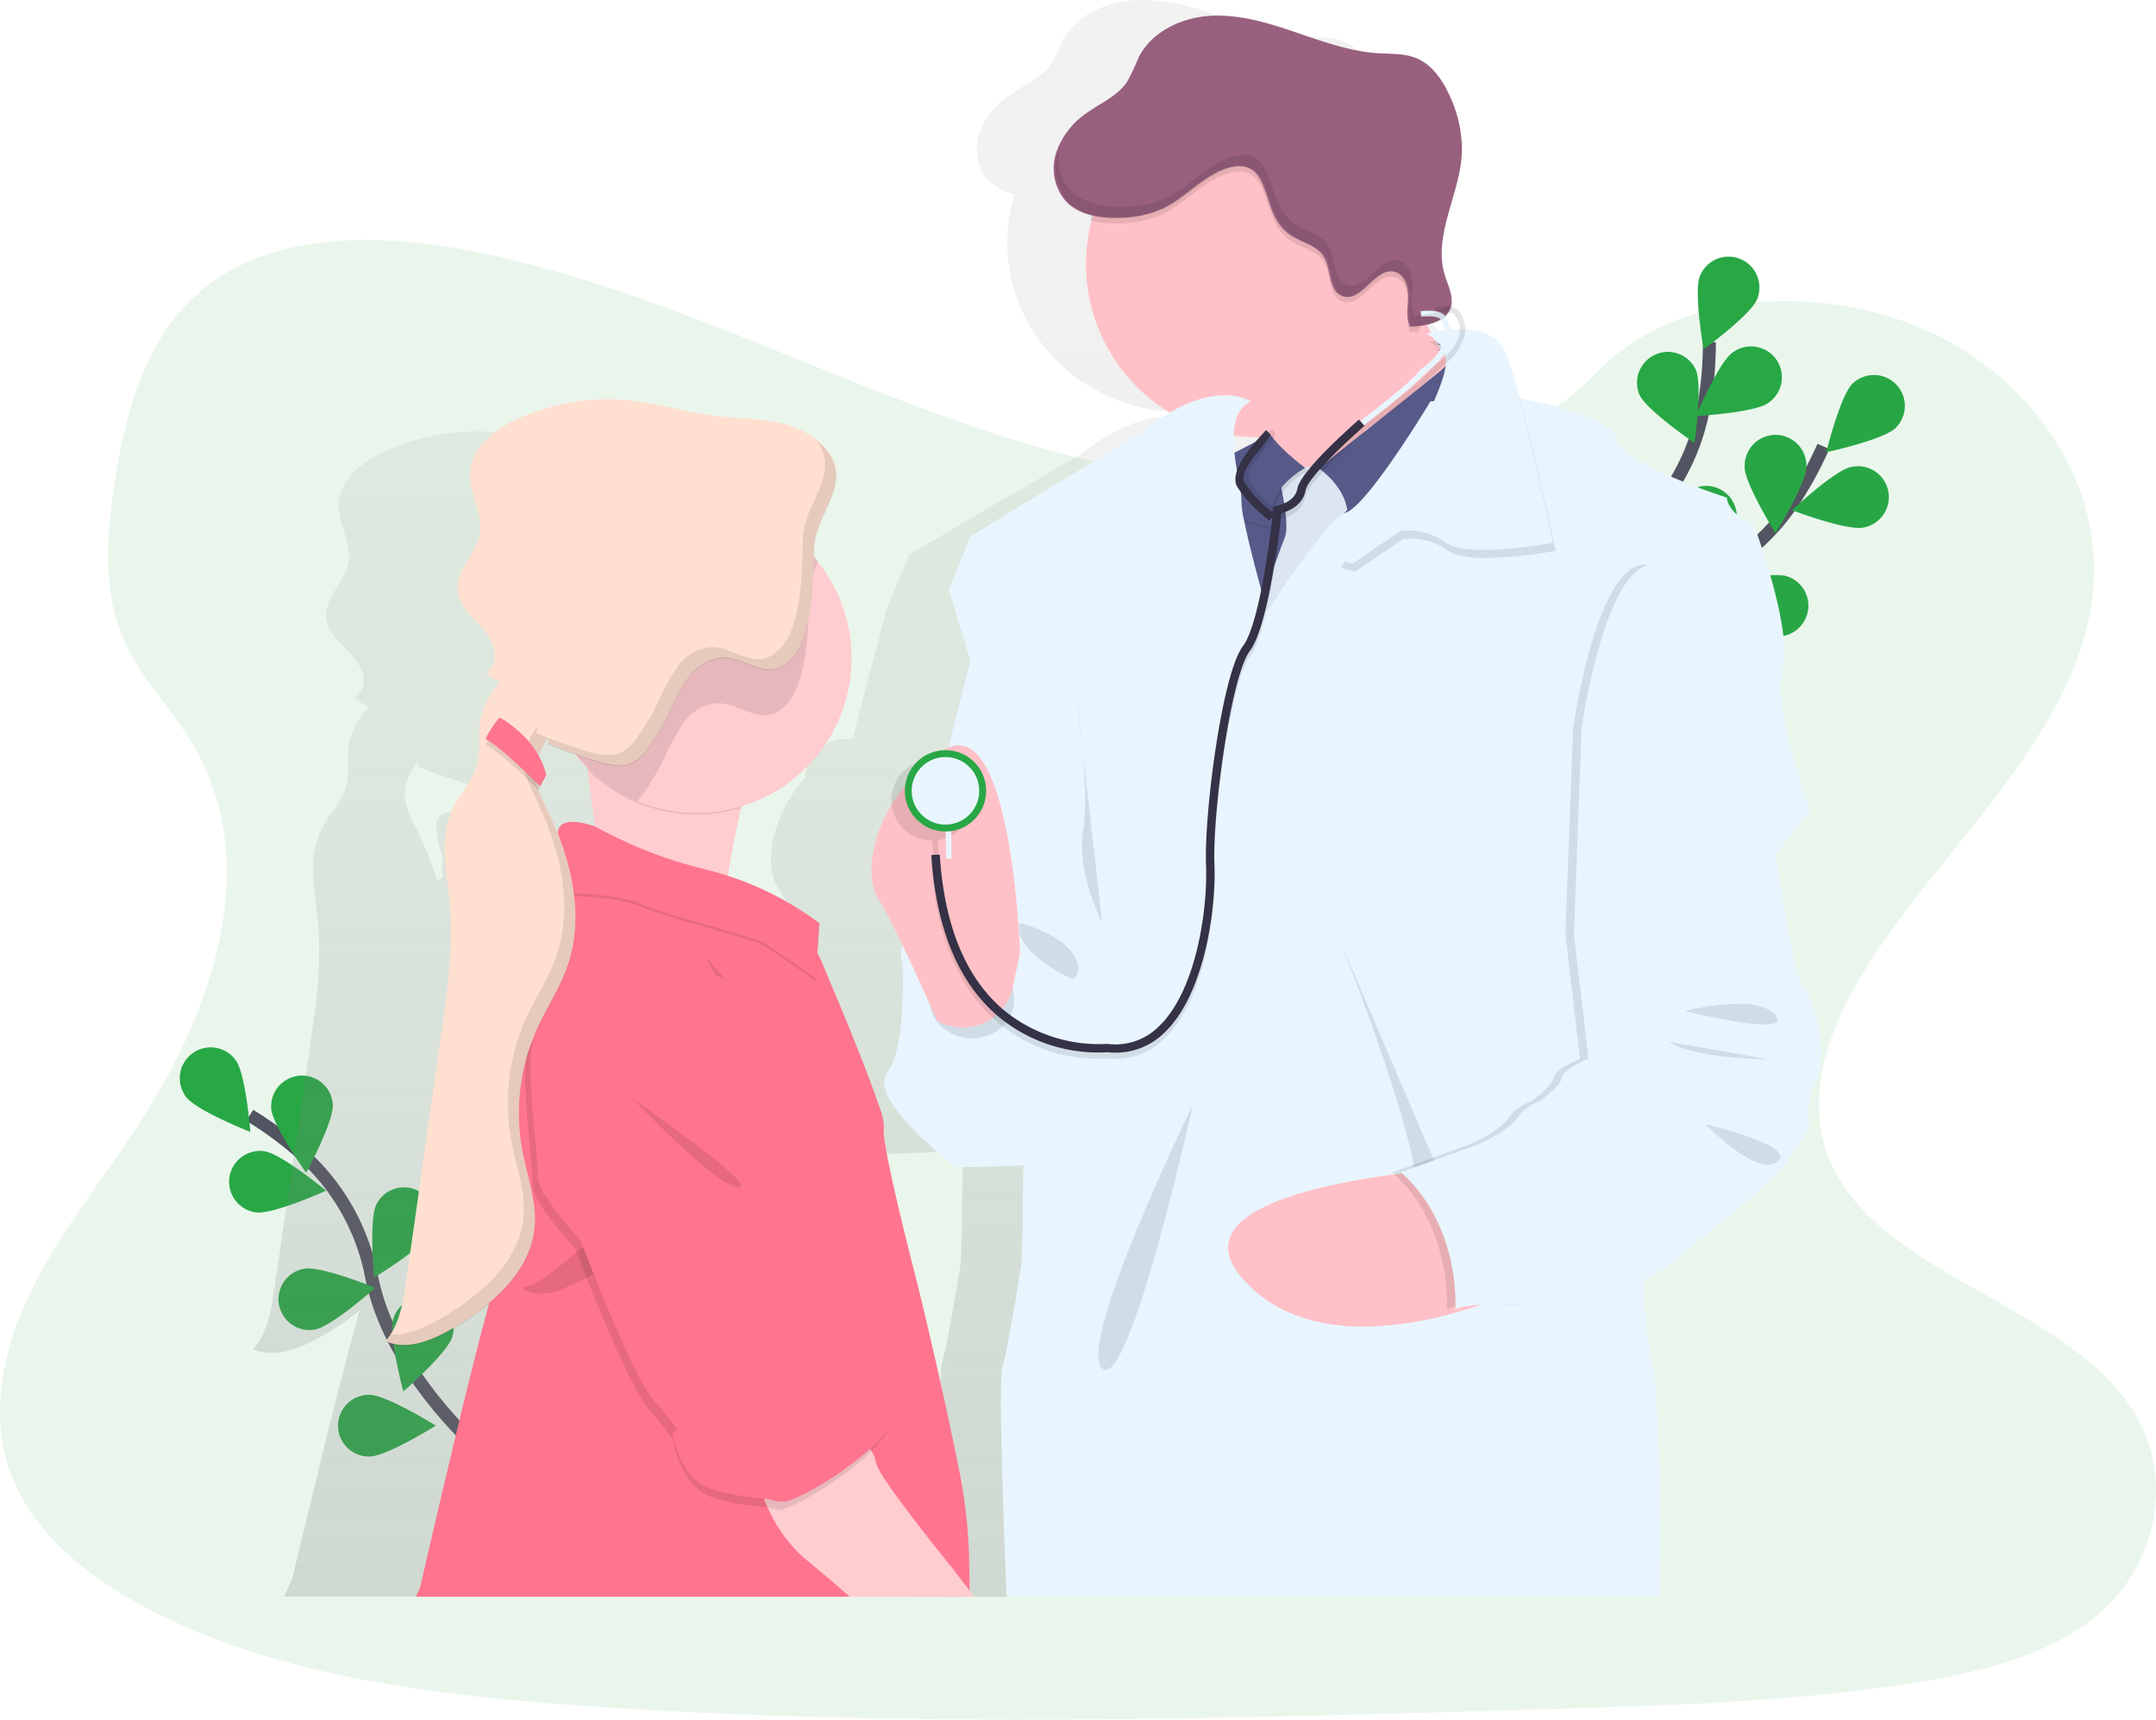 <svg xmlns="http://www.w3.org/2000/svg" xmlns:xlink="http://www.w3.org/1999/xlink" width="332.5" height="265.144" viewBox="0 0 332.5 265.144">
  <defs>
    <linearGradient id="linear-gradient" x1="0.5" y1="1" x2="0.5" gradientUnits="objectBoundingBox">
      <stop offset="0" stop-color="gray" stop-opacity="0.251"/>
      <stop offset="0.54" stop-color="gray" stop-opacity="0.122"/>
      <stop offset="1" stop-color="gray" stop-opacity="0.102"/>
    </linearGradient>
    <linearGradient id="linear-gradient-2" x1="0.5" y1="1" x2="0.5" y2="0" xlink:href="#linear-gradient"/>
  </defs>
  <g id="Group_2825" data-name="Group 2825" transform="translate(-21.5 -164)">
    <g id="Group_2813" data-name="Group 2813" transform="translate(0 31.114)">
      <path id="Path_1690" data-name="Path 1690" d="M250.128,114.449c-21.316-.759-41.634-7.814-61.006-15.531s-38.573-16.269-59.39-20.358c-13.384-2.633-28.691-3-39.473,4.353-10.378,7.077-13.73,19.294-15.533,30.629-1.356,8.53-2.143,17.505,1.564,25.492,2.581,5.542,7.16,10.2,10.329,15.512,11.021,18.475,3.23,41.259-8.716,59.313-5.6,8.473-12.1,16.535-16.424,25.545s-6.325,19.332-2.541,28.52c3.75,9.1,12.683,15.949,22.363,20.76,19.66,9.763,42.825,12.556,65.415,14.157,50,3.505,100.277,1.987,150.413.468,18.555-.565,37.192-1.133,55.444-4.08,10.136-1.635,20.6-4.227,27.962-10.485,9.34-7.946,11.658-21.4,5.4-31.361-10.5-16.708-39.531-20.86-46.872-38.792-4.038-9.87.11-20.866,5.982-30.021,12.591-19.636,33.7-36.865,34.814-59.313.765-15.418-9.383-30.855-25.075-38.152-16.446-7.654-39.253-6.688-51.385,5.963C290.9,110.1,268.946,115.117,250.128,114.449Z" transform="translate(-35.439 93.05)" fill="#28a745" opacity="0.1"/>
    </g>
    <path id="Path_1691" data-name="Path 1691" d="M215.8,667.862s-17.825-13.476-21.192-30.617a33.88,33.88,0,0,0-10.439-18.7,57.044,57.044,0,0,0-8.352-6.222" transform="translate(-115.792 -276.351)" fill="none" stroke="#535461" stroke-miterlimit="10" stroke-width="2"/>
    <path id="Path_1692" data-name="Path 1692" d="M151.186,574.983c1.562,2.113,2.269,11.068,2.269,11.068s-8.352-3.289-9.917-5.4a4.76,4.76,0,1,1,7.648-5.668Z" transform="translate(-93.34 -247.52)" fill="#28a745"/>
    <path id="Path_1693" data-name="Path 1693" d="M195.479,591.379c.162,2.622-4.106,10.523-4.106,10.523s-5.228-7.3-5.393-9.927a4.757,4.757,0,1,1,9.5-.6Z" transform="translate(-122.653 -257.073)" fill="#28a745"/>
    <path id="Path_1694" data-name="Path 1694" d="M241.059,648.615c-1.18,2.346-8.857,7.013-8.857,7.013s-.82-8.945.36-11.291a4.757,4.757,0,1,1,8.5,4.278Z" transform="translate(-153.01 -294.64)" fill="#28a745"/>
    <path id="Path_1695" data-name="Path 1695" d="M264.1,704.93c-.768,2.512-7.545,8.407-7.545,8.407s-2.324-8.676-1.556-11.191a4.758,4.758,0,0,1,9.1,2.784Z" transform="translate(-172.854 -334.79)" fill="#28a745"/>
    <path id="Path_1696" data-name="Path 1696" d="M170.2,632.991c2.593.35,10.789-3.351,10.789-3.351s-6.916-5.73-9.522-6.08a4.758,4.758,0,1,0-1.267,9.431Z" transform="translate(-109.203 -282.052)" fill="#28a745"/>
    <path id="Path_1697" data-name="Path 1697" d="M195.25,696.822c2.593-.444,9.292-6.423,9.292-6.423s-8.316-3.4-10.906-2.952a4.758,4.758,0,1,0,1.62,9.376Z" transform="translate(-125.166 -327.833)" fill="#28a745"/>
    <path id="Path_1698" data-name="Path 1698" d="M232.671,754.805c2.628,0,10.244-4.761,10.244-4.761s-7.619-4.754-10.248-4.754a4.758,4.758,0,1,0,0,9.515Z" transform="translate(-154.207 -366.227)" fill="#28a745"/>
    <path id="Path_1699" data-name="Path 1699" d="M833.49,326.015s10.987-19.461,27.547-25.068a33.877,33.877,0,0,0,17.151-12.831A56.824,56.824,0,0,0,883.241,279" transform="translate(-580.537 -46.173)" fill="none" stroke="#535461" stroke-miterlimit="10" stroke-width="2"/>
    <path id="Path_1700" data-name="Path 1700" d="M996.836,250.957c-1.886,1.828-10.666,3.721-10.666,3.721s2.155-8.718,4.041-10.549a4.757,4.757,0,1,1,6.625,6.829Z" transform="translate(-683.018 -20.958)" fill="#28a745"/>
    <path id="Path_1701" data-name="Path 1701" d="M980.867,296.935c-2.593.512-10.977-2.67-10.977-2.67s6.547-6.158,9.123-6.66a4.758,4.758,0,1,1,1.854,9.331Z" transform="translate(-672.014 -51.6)" fill="#28a745"/>
    <path id="Path_1702" data-name="Path 1702" d="M931.055,350.114c-2.483-.859-8.125-7.846-8.125-7.846s8.75-2,11.239-1.144a4.757,4.757,0,1,1-3.115,8.991Z" transform="translate(-636.985 -88.235)" fill="#28a745"/>
    <path id="Path_1703" data-name="Path 1703" d="M877.321,379.985c-2.593-.428-9.321-6.375-9.321-6.375s8.293-3.455,10.883-3.027a4.762,4.762,0,0,1-1.546,9.4Z" transform="translate(-598.849 -108.562)" fill="#6c63ff"/>
    <path id="Path_1704" data-name="Path 1704" d="M947.3,277.2c0,2.628,4.764,10.254,4.764,10.254s4.761-7.616,4.761-10.241a4.758,4.758,0,1,0-9.512,0Z" transform="translate(-656.744 -41.256)" fill="#28a745"/>
    <path id="Path_1705" data-name="Path 1705" d="M887.527,311.069c.784,2.508,7.6,8.358,7.6,8.358s2.269-8.692,1.478-11.2a4.758,4.758,0,0,0-9.074,2.842Z" transform="translate(-612.052 -63.693)" fill="#6c63ff"/>
    <path id="Path_1706" data-name="Path 1706" d="M834.877,355.311c.35,2.593,6.08,9.518,6.08,9.518s3.7-8.183,3.348-10.786a4.758,4.758,0,1,0-9.428,1.267Z" transform="translate(-575.57 -94.404)" fill="#6c63ff"/>
    <path id="Path_1707" data-name="Path 1707" d="M996.836,250.957c-1.886,1.828-10.666,3.721-10.666,3.721s2.155-8.718,4.041-10.549a4.757,4.757,0,1,1,6.625,6.829Z" transform="translate(-683.018 -20.958)" fill="#28a745" opacity="0.25"/>
    <path id="Path_1708" data-name="Path 1708" d="M980.867,296.935c-2.593.512-10.977-2.67-10.977-2.67s6.547-6.158,9.123-6.66a4.758,4.758,0,1,1,1.854,9.331Z" transform="translate(-672.014 -51.6)" fill="#28a745" opacity="0.25"/>
    <path id="Path_1709" data-name="Path 1709" d="M931.055,350.114c-2.483-.859-8.125-7.846-8.125-7.846s8.75-2,11.239-1.144a4.757,4.757,0,1,1-3.115,8.991Z" transform="translate(-636.985 -88.235)" fill="#28a745" opacity="0.25"/>
    <path id="Path_1710" data-name="Path 1710" d="M877.321,379.985c-2.593-.428-9.321-6.375-9.321-6.375s8.293-3.455,10.883-3.027a4.762,4.762,0,0,1-1.546,9.4Z" transform="translate(-598.849 -108.562)" opacity="0.25"/>
    <path id="Path_1711" data-name="Path 1711" d="M947.3,277.2c0,2.628,4.764,10.254,4.764,10.254s4.761-7.616,4.761-10.241a4.758,4.758,0,1,0-9.512,0Z" transform="translate(-656.744 -41.256)" fill="#28a745" opacity="0.25"/>
    <path id="Path_1712" data-name="Path 1712" d="M887.527,311.069c.784,2.508,7.6,8.358,7.6,8.358s2.269-8.692,1.478-11.2a4.758,4.758,0,0,0-9.074,2.842Z" transform="translate(-612.052 -63.693)" opacity="0.25"/>
    <path id="Path_1713" data-name="Path 1713" d="M834.877,355.311c.35,2.593,6.08,9.518,6.08,9.518s3.7-8.183,3.348-10.786a4.758,4.758,0,1,0-9.428,1.267Z" transform="translate(-575.57 -94.404)" opacity="0.25"/>
    <path id="Path_1714" data-name="Path 1714" d="M835.44,291.226s2.158-22.245,15.012-34.075a33.89,33.89,0,0,0,10.481-18.68,56.8,56.8,0,0,0,.937-10.371" transform="translate(-576.749 -11.341)" fill="none" stroke="#535461" stroke-miterlimit="10" stroke-width="2"/>
    <path id="Path_1715" data-name="Path 1715" d="M922.769,191.315c-.972,2.437-8.245,7.726-8.245,7.726s-1.562-8.844-.58-11.282a4.759,4.759,0,1,1,8.825,3.565Z" transform="translate(-630.287 18.814)" fill="#28a745"/>
    <path id="Path_1716" data-name="Path 1716" d="M924.376,237.453c-2.149,1.51-11.116,2.006-11.116,2.006s3.494-8.277,5.642-9.787a4.758,4.758,0,1,1,5.474,7.778Z" transform="translate(-630.212 -11.305)" fill="#28a745"/>
    <path id="Path_1717" data-name="Path 1717" d="M895.771,306.614c-2.619.22-10.611-3.889-10.611-3.889s7.195-5.38,9.813-5.6a4.758,4.758,0,0,1,.8,9.483Z" transform="translate(-610.773 -58.196)" fill="#28a745"/>
    <path id="Path_1718" data-name="Path 1718" d="M860.213,355.4c-2.544.648-11.113-2.032-11.113-2.032s6.18-6.517,8.724-7.179a4.758,4.758,0,0,1,2.389,9.211Z" transform="translate(-585.711 -91.751)" fill="#6c63ff"/>
    <path id="Path_1719" data-name="Path 1719" d="M883.332,238.077c1.063,2.4,8.5,7.454,8.5,7.454s1.264-8.893.2-11.294a4.758,4.758,0,0,0-8.7,3.85Z" transform="translate(-609.003 -13.238)" fill="#28a745"/>
    <path id="Path_1720" data-name="Path 1720" d="M841.983,292.531c1.734,1.974,10.335,4.56,10.335,4.56s-1.452-8.864-3.186-10.837a4.757,4.757,0,1,0-7.15,6.278Z" transform="translate(-579.81 -49.669)" fill="#6c63ff"/>
    <path id="Path_1721" data-name="Path 1721" d="M812.274,355.055c1.374,2.236,9.415,6.239,9.415,6.239s.068-8.98-1.3-11.22a4.758,4.758,0,0,0-8.1,4.981Z" transform="translate(-559.51 -93.095)" fill="#6c63ff"/>
    <path id="Path_1722" data-name="Path 1722" d="M784.44,141.647c.538-1.974,1.186-3.957,1.64-5.957C785.535,137.69,784.884,139.68,784.44,141.647Z" transform="translate(-540.288 53.27)" fill="url(#linear-gradient)"/>
    <path id="Path_1723" data-name="Path 1723" d="M420.619,107.134c-.045-.075-.078-.151-.113-.22h0c0-.031-.032-.057-.045-.088a2.065,2.065,0,0,1-.217.085c-.143.053-.288.1-.437.145s-.211.063-.324.088a1.934,1.934,0,0,1-.288.072l.026.057c.12-.025.237-.047.356-.079l.032.39c.136,0,.263-.019.386-.019a1.645,1.645,0,0,1,.175,0h.648C420.748,107.423,420.677,107.275,420.619,107.134Zm65.79,101.642c-1.523-1.991-4.563-23.362-4.563-23.362s-5.979-15.2-4.349-21.261-4.453-21.582-4.453-21.582-4.019-1.7-4.236-4.212c0,0-16.409-5.033-17.177-8.808-.622-3.1-10.8-5.316-14.454-6.017-1.115-4.366-2.236-8.44-3.063-10.663-.224-.692-.434-1.29-.629-1.761-1.4-3.46-5.714-3.775-8.844-3.5a4.612,4.612,0,0,0-.742-1.645.9.9,0,0,0-.295-.437,1.728,1.728,0,0,0-.214-.151,1,1,0,0,0-.22-.271,1.558,1.558,0,0,0-.292-.2,1.976,1.976,0,0,0-.233-.1,3.189,3.189,0,0,0-.58-.154,4.914,4.914,0,0,0-.7-.088,4.257,4.257,0,0,0,1.494-1.06,3,3,0,0,0,.613-1.095,3.132,3.132,0,0,0,.136-1.032,2.665,2.665,0,0,1-.292.406c.136-1.393-.622-2.809-1.057-4.2a12.063,12.063,0,0,1-.285-5.552h0c.434-2.787,1.51-5.605,2.239-8.443a.2.2,0,0,0,0-.047,21.327,21.327,0,0,0,.707-4.306,18.533,18.533,0,0,0-1.893-8.537c-1.105-2.369-2.735-4.7-5.231-5.662-1.854-.727-3.931-.61-5.928-.73-4.479-.271-8.75-1.8-13.009-3.19s-8.64-2.655-13.122-2.413-9.094,2.34-11.139,6.19a38.28,38.28,0,0,1-1.8,3.668c-1.452,2.13-4.051,3.2-6.219,4.665a12,12,0,0,0-4.861,6.043,7.834,7.834,0,0,0-.175,4.136h0a7.244,7.244,0,0,0,.272.912,6.435,6.435,0,0,0,1.41,2.237,6.852,6.852,0,0,0,1.6,1.2h0a9.594,9.594,0,0,0,2.366.893c-.029.094-.058.2-.091.293-.052.16-.1.315-.146.488-.107.387-.207.78-.292,1.176a.358.358,0,0,0,0,.085,24.964,24.964,0,0,0-.6,5.445,24.41,24.41,0,0,0,.136,2.592h0c1.3,12.765,12.153,22.834,25.567,23.488.46.022.924.035,1.394.035h.648c.211.271.418.547.616.818s.379.547.551.818l-.47-.472h0l-.47-.418a3.744,3.744,0,0,1-.425.475,8.07,8.07,0,0,0-.937-.258h0a12.359,12.359,0,0,0-6.09.393,26.866,26.866,0,0,0-9.055,5.017L360.26,138.693l-9.347,5.517-3.367,7.99s-2.531,9.493-5.347,20.371c-.11.031-.217.063-.324.1a6.339,6.339,0,0,0-7.013,5.848c-5.6,6.606-5.918,13.211-4.6,16.244h0a4.288,4.288,0,0,0,.447.808,75.6,75.6,0,0,1,4.106,7.641c-.042.274-.068.5-.081.676a1.626,1.626,0,0,0,0,.17s.972,14.253-2.269,18.339c-.71.89-.6,2.06,0,3.356h0c2.171,4.662,10.756,10.887,10.756,10.887s10.3-.053,16.033-.661c-.016.56-.029,1.117-.042,1.661-.13,5.5-.13,10.107-.13,10.107l-.214,5.766s-1.945,12.151-2.917,15.5c-.613,2.1.094,21.557.71,35.859H458.106c1.193-8.462-.489-34.17-.489-34.17a65.685,65.685,0,0,1-1.656-12.441.046.046,0,0,1,0-.041c0-.506,0-1,.019-1.485l.736-.025,1.322-.044h.12s.032-.12.107-.315h0a5.944,5.944,0,0,1,.71-1.375,3.526,3.526,0,0,1,2.771-1.655,7.611,7.611,0,0,0,3.147-1.453.059.059,0,0,0,.026,0c3.445-2.262,8-6.436,9.1-7.122,1.52-.944,8.8-7.235,8.8-7.235s1.086-1.334,2.243-2.941l.042-.057c1.439-2.013,2.969-4.419,2.593-5.178-.648-1.359.434-4.608.434-4.608C491.513,218.726,487.932,210.767,486.408,208.776ZM423.74,112.025a1.227,1.227,0,0,1,.058.289c-.081-.1-.162-.214-.243-.315l-.078-.1-.055-.076.123-.164v.022h0a1.083,1.083,0,0,1,.194.343Zm-1.089-2.787c-.353.069-.632.132-.813.179-.23-.4-.451-.793-.648-1.2A9.4,9.4,0,0,1,422.651,109.238Zm-.609.5a.065.065,0,0,1,0-.019l.026.019h0c.133.085.262.167.382.252h0c.107.075.2.148.3.223a3,3,0,0,1-.207.315c-.113-.173-.22-.34-.324-.513A1.128,1.128,0,0,1,422.041,109.735Zm-1.945-3.882a9.879,9.879,0,0,1,1.883,0h0a1.468,1.468,0,0,1,.243.028h0a2.759,2.759,0,0,1,.515.129,3.591,3.591,0,0,1,.684,1.765l-.175.025-.172.031c-.324.053-.648.107-.9.157l-.324.066c-.431.091-.681.16-.69.164-.042-.085-.084-.164-.13-.245-.071-.135-.146-.274-.211-.409s-.149-.289-.217-.431c-.045-.075-.078-.151-.113-.22h0c0-.031-.032-.057-.045-.088a.743.743,0,0,1-.049-.1c-.2-.39-.379-.78-.554-1.164-.019-.038-.036-.079-.052-.116l.246-.016v.082ZM342.773,300.985a75.8,75.8,0,0,0-1.348-14.507c-.415-2.023-.843-4.045-1.277-6.033-.11-.5-.217-.988-.324-1.478l-1,.129h-.091c-2.722-12.46-5.568-23.438-5.568-23.438s-5.652-20.946-5-22.617a3.936,3.936,0,0,0-.262-1.661c-1.368-4.762-7.078-17.886-9.074-22.371h0a.173.173,0,0,0-.023-.057h0c-.324-.752-.557-1.258-.629-1.406l.47-6.694.026-.4.062-.856-.026-.022.026-.4a47.713,47.713,0,0,0-13.288-6.76c-.324-.113-.668-.223-1.008-.33.418-2.708.972-5.766,1.695-8.745.068-.3.143-.588.22-.881h0c.068-.293.146-.576.224-.862.123-.466.256-.925.392-1.378.45-.138.894-.293,1.332-.456l.168-.063a23.075,23.075,0,0,0,14.584-27.052h0a22.8,22.8,0,0,0-4.174-8.54h0c-.149-.2-.308-.39-.467-.582s-.35-.406-.528-.6c.937-2.067,2.042-4.033,2.132-6.043a6,6,0,0,0,0-.764h0v-.031a6.391,6.391,0,0,0-2.084-3.976,14.113,14.113,0,0,0-7.717-3.529c-2.855-.491-5.766-.5-8.637-.834-4.761-.554-9.4-1.979-14.159-2.416a34.546,34.546,0,0,0-17.122,2.831c-3.542,1.573-7.13,4.322-7.344,8.094-.175,3.117,2.061,6.106,1.5,9.185-.561,3.026-3.737,5.407-3.458,8.468a6,6,0,0,0,1.53,3.218h0c.272.315.561.629.859.944a13.677,13.677,0,0,1,3.069,3.819c.026.063.052.126.075.189a3.482,3.482,0,0,1-1.053,4.187.047.047,0,0,1,.016.022h0c.019.025.039.044.055.069a.021.021,0,0,0,0-.016,3.562,3.562,0,0,0,1.851,1.12l.275.082c-.224.236-.434.481-.648.739l-.139.179a13.055,13.055,0,0,0-.972,1.463c-.165.283-.324.566-.457.849a10.457,10.457,0,0,0-.956,2.727c-.347,2.082.143,4.253-.382,6.291-.648,2.516-2.7,4.448-3.857,6.785-2.191,4.4-.95,9.572-.509,14.435.6,6.606-.373,13.24-1.342,19.8q-.771,5.234-1.543,10.478l-3.889,26.322c-.473,3.215-1.034,6.606-3.241,9.088h.023a.028.028,0,0,1-.023.025,6.938,6.938,0,0,0,2.087.522h0c2.881.28,5.934-1.073,8.527-2.551a40.328,40.328,0,0,0,5.811-3.96q-.4,1.416-.856,3.08a.169.169,0,0,1,0,.031h0c-3.659,13.526-9.544,38.322-9.544,38.322s-.535,1.079-1.228,2.686h91.393c-1.069-1.258-2.064-2.463-2.842-3.435ZM275.1,175.918c.023-.038.039-.072.062-.107v.683h0a2.264,2.264,0,0,1-.052.387v.028l.324.116.376.151h0q3.332,1.277,6.748,2.312c.233.072.47.142.706.208l.049.39c.058.4.113.805.165,1.211v.031c.146,1.123.288,2.243.415,3.337,0,0-5.95-2.2-5.876,1.142a1.583,1.583,0,0,0,0,.179,1.447,1.447,0,0,0,0,.239,16.256,16.256,0,0,0,1.063,4.942.222.222,0,0,1-.052.088,1.675,1.675,0,0,0-.143.972,9.283,9.283,0,0,0,.136,1.68c-.175.1-.347.208-.519.315h0c-.13.079-.253.167-.379.255a45.891,45.891,0,0,0-3.108-7.776c-.891-1.78-1.893-3.636-1.883-5.59a3.065,3.065,0,0,1,.016-.384,6.433,6.433,0,0,1,.331-1.664c.075-.2.156-.406.246-.6a14.655,14.655,0,0,1,.71-1.378h0c.169-.3.347-.588.519-.884.055-.088.107-.179.159-.267Zm145.516-68.784c-.045-.075-.078-.151-.113-.22h0c0-.031-.032-.057-.045-.088a2.065,2.065,0,0,1-.217.085c-.143.053-.288.1-.437.145s-.211.063-.324.088l-.288.072.026.057c.12-.025.237-.047.356-.079l.032.39c.136,0,.263-.019.386-.019h.823C420.748,107.423,420.677,107.275,420.619,107.134Z" transform="translate(-189.211 105.325)" fill="url(#linear-gradient-2)"/>
    <path id="Path_1724" data-name="Path 1724" d="M528.01,356.014l-1.945.859s-12.675,49.242-12.675,53.222,26.877,26.125,26.877,26.125l4.194-28.306S538.439,343,528.01,356.014Z" transform="translate(-352.948 -98.647)" fill="#e8f5ff"/>
    <path id="Path_1725" data-name="Path 1725" d="M694.639,230.86,683.409,225a22.5,22.5,0,0,0-3.293-7.5,16.715,16.715,0,0,0-6.55-5.918c-6.88-3.085,29.1-19.28,29.1-19.28a58.578,58.578,0,0,0,2,5.736c1.854,4.576,4.929,10.494,8.893,12.179C720.3,213.084,694.639,230.86,694.639,230.86Z" transform="translate(-464.187 13.504)" fill="#ffc1c7"/>
    <path id="Path_1726" data-name="Path 1726" d="M704.669,198.036A26.828,26.828,0,0,1,680.116,217.5a16.715,16.715,0,0,0-6.55-5.918c-6.88-3.085,29.1-19.28,29.1-19.28a58.528,58.528,0,0,0,2,5.736Z" transform="translate(-463.793 13.592)" opacity="0.1"/>
    <path id="Path_1727" data-name="Path 1727" d="M662.644,128.865a26.685,26.685,0,1,1-7.817-18.991,26.813,26.813,0,0,1,7.817,18.991Z" transform="translate(-420.291 76.001)" fill="#ffc1c7"/>
    <path id="Path_1728" data-name="Path 1728" d="M645.167,231.834l-7.311,17.06-6.449,11.324H610.762l-6.022-15.482,2.44-16.055h15.767l10.18-.574,3.439-1.147,2.217,1.257Z" transform="translate(-399.517 8.101)" fill="#575a89"/>
    <path id="Path_1729" data-name="Path 1729" d="M741.745,230.465s4.56.972.476,4.32-18.172,13.994-18.172,13.994,4.949,4.408,3.925,9.57l16.4-9.139,2.917-14.623S747.614,230.192,741.745,230.465Z" transform="translate(-499.171 -12.621)" opacity="0.1"/>
    <path id="Path_1730" data-name="Path 1730" d="M705.449,287l-10.429,1.721s2.152,7.956,1.076,10.215a1.512,1.512,0,0,0-.081.217l-4.255,11.5,3.189,9.032,11.038-15.054-3.763-5.7s3.977-5.27,6.342-7.1S705.449,287,705.449,287Z" transform="translate(-476.512 -51.501)" opacity="0.1"/>
    <path id="Path_1731" data-name="Path 1731" d="M705.449,285.63l-10.429,1.718s2.152,7.956,1.076,10.215a1.513,1.513,0,0,0-.081.217l-4.255,11.5,3.189,9.032,11.038-15.064-3.763-5.7s3.977-5.27,6.342-7.1S705.449,285.63,705.449,285.63Z" transform="translate(-476.512 -50.56)" fill="#dce6f2"/>
    <path id="Path_1732" data-name="Path 1732" d="M742.183,227.815s4.56.972.473,4.32-18.606,14.853-18.606,14.853,5.377,3.549,4.356,8.708l16.4-9.136,2.917-14.623S748.042,227.542,742.183,227.815Z" transform="translate(-499.188 -10.802)" fill="#575a89"/>
    <path id="Path_1733" data-name="Path 1733" d="M672.713,273.18s.995,1.86,5.386,5.215c0,0-7.311,3.889-4.515,9.356L662.4,284.834l-1.721-5.377Z" transform="translate(-454.918 -41.831)" opacity="0.1"/>
    <path id="Path_1734" data-name="Path 1734" d="M671.39,271.86s.995,1.86,5.386,5.215c0,0-7.311,3.87-4.515,9.353l-11.181-2.917-1.721-5.373Z" transform="translate(-454.002 -40.925)" fill="#575a89"/>
    <path id="Path_1735" data-name="Path 1735" d="M702.107,293.117l-7.311,17.06L688.359,321.5H667.7l-6.022-15.482,2.437-16.055H668.5c-.071,3.746,1.3,8.148,1.209,9.784-.149,2.69,4.012,17.2,4.012,17.2s8.708-14.085,12.147-15.339c2.162-.788,6.741-7.341,9.849-12.111Z" transform="translate(-456.457 -53.21)" opacity="0.1"/>
    <path id="Path_1736" data-name="Path 1736" d="M657.16,369.536l-.742.933s5.377,26.987,3.889,33.115a17.4,17.4,0,0,0-.431,3.364V407c-.263,6.235,1.62,14.328,1.62,14.328s1.5,23.853.648,33.663H561.476c-.59-14.506-1.225-33.3-.648-35.384.972-3.439,2.917-15.913,2.917-15.913l.214-5.911s0-5.714.175-12.079c.075-2.862.185-5.866.344-8.53a45.041,45.041,0,0,1,.882-7.561,16.671,16.671,0,0,0,.415-3.2,1.658,1.658,0,0,1,.019-.308c0-.324.032-.674.045-1.034v-.324c.062-2.087.039-4.563-.029-7.13v-.425c-.055-1.925-.136-3.889-.227-5.756-.282-5.834-.648-10.766-.648-10.766L552.57,299.7,555.9,291.5l9.246-5.665,17.1-10.322c8.339-6.854,13.829-6.031,15.922-5.279a5.553,5.553,0,0,1,.6.243c.065.032.117.058.165.087a1.381,1.381,0,0,1,.191.11h0a3.948,3.948,0,0,0-1.452,1.2,5.29,5.29,0,0,0-.9,1.945,9.054,9.054,0,0,0-.23,1.326c-.042.47-.058.956-.058,1.445a25.076,25.076,0,0,0,.275,3.205v.071c.107.758.24,1.5.37,2.2a.145.145,0,0,0,0,.036c.149.813.3,1.565.4,2.214.019.117.036.224.052.324a7.408,7.408,0,0,1,.1,1.3,15.752,15.752,0,0,0,.421,3.111c.084.428.181.885.288,1.361.146.648.3,1.355.476,2.074.094.4.194.8.3,1.209.039.162.081.324.12.489l.065.256c.69,2.745,1.439,5.477,1.9,7.13.272.972.444,1.572.444,1.572a121,121,0,0,1,8.776-12.383c.058-.065.11-.126.165-.185.386-.444.765-.849,1.128-1.206a6.662,6.662,0,0,1,2.081-1.562,2.263,2.263,0,0,0,.353-.165c1.595-.9,4.168-4.187,6.576-7.626.237-.324.467-.677.7-1.011.535-.771,1.053-1.546,1.543-2.288.376-.567.736-1.118,1.076-1.643,1.62-2.521,2.761-4.4,2.761-4.4l2.249-.1.392-.019h.263l10.212-.473s.441.075,1.167.22a.208.208,0,0,1,.12.026c3.623.719,13.69,3,14.305,6.158.752,3.87,16.989,9.032,16.989,9.032.214,2.593,4.19,4.3,4.19,4.3s6.022,15.913,4.411,22.148c-1.591,6.158,4.142,21.39,4.294,21.818h0l-1.1,1.387Z" transform="translate(-384.736 -44.796)" fill="#e8f5ff"/>
    <path id="Path_1737" data-name="Path 1737" d="M750.177,225.572s9.94-2.82,12.2,2.985,7.311,29.246,7.311,29.246-13.119,2.473-16.558,0a9.907,9.907,0,0,0-6.991-1.828l-7.418,5.053-2.191-.648s11.868-17.643,14.448-23.639S754.429,228.064,750.177,225.572Z" transform="translate(-508.253 -8.868)" opacity="0.1"/>
    <path id="Path_1738" data-name="Path 1738" d="M748.874,221.572s9.946-2.82,12.215,2.985S768.4,253.8,768.4,253.8s-13.116,2.473-16.558,0a9.9,9.9,0,0,0-6.987-1.828l-7.425,5.053-2.191-.648s11.868-17.643,14.448-23.639S753.126,224.071,748.874,221.572Z" transform="translate(-507.355 -6.119)" fill="#e8f5ff"/>
    <path id="Path_1739" data-name="Path 1739" d="M571.2,511.55s7.418,1.828,8.818,6.022-5.484,4.3-5.484,4.3S570.339,514.454,571.2,511.55Z" transform="translate(-392.431 -205.278)" opacity="0.1"/>
    <path id="Path_1740" data-name="Path 1740" d="M626.244,607.09s-18.168,37.2-13.975,40.751S626.244,607.09,626.244,607.09Z" transform="translate(-420.759 -272.816)" opacity="0.1"/>
    <path id="Path_1741" data-name="Path 1741" d="M734,522.5s14.516,36.136,11.612,41.717,6.235,0,6.235,0Z" transform="translate(-505.878 -213.534)" opacity="0.1"/>
    <path id="Path_1742" data-name="Path 1742" d="M718.492,632.64s-49.028,2.366-34.726,17.634,43.651.648,43.651.648Z" transform="translate(-470.255 -288.683)" fill="#ffc1c7"/>
    <path id="Path_1743" data-name="Path 1743" d="M664.516,128.872a26.687,26.687,0,0,1-2.032,10.248c-.45.052-.9.084-1.335.1-.648-1.423-.3-3.066-.288-4.631s-.564-3.406-2.071-3.827c-3-.846-5.078,4.771-8.041,3.756-2.269-.771-1.676-4.213-2.982-6.2-1.034-1.572-3.1-2.016-4.716-3-3.426-2.1-3.322-5.467-4.913-8.65-1.666-3.335-5.185-2.35-8.242-.382-2.32,1.5-4.323,3.5-6.806,4.7a16.837,16.837,0,0,1-6.945,1.468,15.262,15.262,0,0,1-4.356-.46,26.812,26.812,0,0,1,52.723,6.88Z" transform="translate(-422.187 75.994)" opacity="0.1"/>
    <path id="Path_1744" data-name="Path 1744" d="M618.343,91.119c-2.324,1.5-4.323,3.5-6.806,4.7a16.885,16.885,0,0,1-6.945,1.465c-2.917.065-6.057-.447-8.05-2.554a7.766,7.766,0,0,1-1.494-7.486,12.159,12.159,0,0,1,4.813-6.2c2.181-1.533,4.712-2.593,6.158-4.787a38.712,38.712,0,0,0,1.77-3.763c2.032-3.951,6.6-6.09,11.019-6.355s8.8,1.05,13,2.476,8.446,2.995,12.886,3.289c1.977.123,4.032,0,5.866.749,2.466,1,4.083,3.4,5.185,5.834a19.5,19.5,0,0,1,1.873,8.75c-.272,6.407-4.5,12.695-2.645,18.833.493,1.637,1.416,3.315.924,4.952-.719,2.389-3.8,2.933-6.294,3.046-.648-1.423-.3-3.069-.288-4.631s-.564-3.406-2.068-3.827c-3.008-.839-5.082,4.767-8.037,3.756-2.252-.775-1.669-4.213-2.978-6.2-1.034-1.575-3.108-2.016-4.716-3-3.426-2.1-3.322-5.467-4.913-8.65C624.925,88.163,621.4,89.148,618.343,91.119Z" transform="translate(-410.663 100.304)" fill="#99607e"/>
    <path id="Path_1745" data-name="Path 1745" d="M510.089,513.938l-2.473.862s.972,14.623-2.269,18.817,10.643,14.62,10.643,14.62,19.03-.107,19.568-1.62-.972-27.094-.972-27.094-10.215-3.98-9.356-10.322c0,0-3.118,14.944-7.739,14.3S507.622,518.994,510.089,513.938Z" transform="translate(-347.006 -204.266)" fill="#e8f5ff"/>
    <ellipse id="Ellipse_357" data-name="Ellipse 357" cx="6.524" cy="5.966" rx="6.524" ry="5.966" transform="translate(164.869 312.181)" opacity="0.1"/>
    <path id="Path_1746" data-name="Path 1746" d="M520.678,458.348s-1.3-39.565-12.581-30.749-11.395,19.358-9.246,22.472,9.039,18.706,9.039,18.706h0a7.885,7.885,0,0,0,11.667-5.185Z" transform="translate(-341.866 -147.399)" fill="#ffc1c7"/>
    <path id="Path_1747" data-name="Path 1747" d="M602.755,213.765a.953.953,0,0,0-.292-.447c-.557-.509-1.757-.687-3.565-.532l.075.856c2.411-.207,2.888.272,2.949.353v.081l.075.107a3.617,3.617,0,0,1,.648,2.852c-.528,2.641-3.772,4.745-3.8,4.767l-.078.045-.049.075c-1.4,2.077-9.318,7.94-11.388,9.457l-.182-.207c-.927.8-9.074,7.937-9.515,10.669-.285,1.714-2.217,2.379-2.917,2.564a18.314,18.314,0,0,1-4.385-4.609c-1.17-2.013,3.539-5.941,3.954-7.473l-.648-.664c-.068.246-6.116,5.9-4.434,8.786a19.238,19.238,0,0,0,4.673,4.955c-.276,2.5-1.99,17.193-4.625,20.674-3.273,4.327-6.025,26.131-5.72,33.744.269,6.764-1.5,19.539-7.4,25.026a9.454,9.454,0,0,1-7.8,2.593h-.143a23.018,23.018,0,0,1-15.828-5.185c-5.882-4.949-9.214-13.025-9.907-24.012h-.143l-.058-3.2a6.239,6.239,0,1,0-.93.075h.071l.058,3.179-.285.019c.713,11.343,4.213,19.734,10.371,24.916a23.982,23.982,0,0,0,16.726,5.474,12.046,12.046,0,0,0,1.3.071,10.63,10.63,0,0,0,7.454-3c6.213-5.785,8.1-19.03,7.807-26.024-.324-8.067,2.564-29.087,5.461-32.914,2.839-3.756,4.56-18.392,4.861-21.228,1.027-.288,3.351-1.2,3.746-3.565.285-1.711,5.727-6.984,9.074-9.9l-.1-.117a126.129,126.129,0,0,0,10.183-8.128c.862-.826,1.718-1.653,2.612-2.44a8.363,8.363,0,0,0,2.8-4.255A4.424,4.424,0,0,0,602.755,213.765Z" transform="translate(-356.07 -1.511)" opacity="0.1"/>
    <path id="Path_1748" data-name="Path 1748" d="M685.207,283.768a19.832,19.832,0,0,1-4.981-5.185c-1.679-2.888,4.369-8.536,4.433-8.783l.648.664c-.412,1.53-5.121,5.461-3.951,7.47a18.836,18.836,0,0,0,4.612,4.78Z" transform="translate(-467.908 -39.507)" fill="#353146"/>
    <path id="Path_1749" data-name="Path 1749" d="M735.706,231.109l-.506-.7c.1-.075,10.283-7.438,11.888-9.82l.052-.071.074-.049c.032-.023,3.277-2.123,3.8-4.767a3.594,3.594,0,0,0-.648-2.849l-.074-.11v-.078c-.065-.084-.541-.561-2.953-.353l-.074-.859c1.812-.156,3.008.023,3.565.532a.972.972,0,0,1,.295.45,4.427,4.427,0,0,1,.732,3.439,8.315,8.315,0,0,1-2.8,4.255c-.891.788-1.75,1.62-2.609,2.44A136.173,136.173,0,0,1,735.706,231.109Z" transform="translate(-506.67 0.517)" fill="#e8f5ff"/>
    <rect id="Rectangle_1689" data-name="Rectangle 1689" width="0.859" height="5.221" transform="translate(167.315 291.187) rotate(-1.05)" fill="#e8f5ff"/>
    <circle id="Ellipse_358" data-name="Ellipse 358" cx="6.271" cy="6.271" r="6.271" transform="translate(161.045 279.664)" fill="#28a745"/>
    <circle id="Ellipse_359" data-name="Ellipse 359" cx="5.208" cy="5.208" r="5.208" transform="translate(162.101 280.727)" fill="#e8f5ff"/>
    <path id="Path_1750" data-name="Path 1750" d="M561.053,365.922a12.037,12.037,0,0,1-1.3-.068,24.018,24.018,0,0,1-16.726-5.474c-6.158-5.185-9.651-13.566-10.371-24.919l1.3-.081c.694,10.987,4.025,19.066,9.911,24.012a23.108,23.108,0,0,0,15.825,5.185h.143a9.473,9.473,0,0,0,7.8-2.593c5.9-5.487,7.661-18.262,7.392-25.026-.324-7.619,2.427-29.424,5.7-33.747,2.868-3.789,4.647-20.865,4.667-21.037l.049-.486.48-.084c.029,0,2.829-.531,3.179-2.625.454-2.729,8.588-9.862,9.512-10.669l.846.972c-3.361,2.917-8.8,8.193-9.074,9.907-.4,2.372-2.719,3.28-3.743,3.565-.324,2.839-2.032,17.472-4.861,21.228-2.9,3.827-5.785,24.848-5.461,32.914.279,6.994-1.591,20.243-7.8,26.024A10.634,10.634,0,0,1,561.053,365.922Z" transform="translate(-367.526 -39.618)" fill="#353146"/>
    <g id="Group_2808" data-name="Group 2808" transform="translate(184.301 187.09)" opacity="0.1">
      <path id="Path_1751" data-name="Path 1751" d="M783,148.761c.532-1.964,1.173-3.941,1.62-5.931C784.086,144.83,783.441,146.8,783,148.761Z" transform="translate(-722.245 -138.646)"/>
      <path id="Path_1752" data-name="Path 1752" d="M650.869,155.468c-.648-1.423-.3-3.069-.288-4.631s-.564-3.39-2.068-3.827c-3.008-.839-5.082,4.771-8.037,3.756-2.269-.775-1.669-4.213-2.978-6.2-1.034-1.575-3.1-2.016-4.712-3-3.429-2.1-3.325-5.467-4.913-8.65-1.669-3.338-5.185-2.353-8.245-.382-2.324,1.5-4.323,3.5-6.806,4.7a16.885,16.885,0,0,1-6.945,1.465c-2.9.068-6.057-.447-8.05-2.554a7.525,7.525,0,0,1-1.773-6.222c-.055.152-.1.3-.152.457a7.787,7.787,0,0,0,1.494,7.486c1.993,2.107,5.15,2.619,8.05,2.554a16.9,16.9,0,0,0,6.948-1.465c2.489-1.2,4.489-3.2,6.806-4.7,3.059-1.97,6.579-2.956,8.245.382,1.588,3.183,1.488,6.547,4.913,8.65,1.62.972,3.678,1.426,4.716,3,1.3,1.993.723,5.425,2.978,6.2,2.953,1.011,5.027-4.6,8.034-3.756,1.5.421,2.084,2.269,2.068,3.827s-.353,3.208.288,4.631c2.492-.113,5.574-.648,6.3-3.046a3.491,3.491,0,0,0,.136-1.06C655.821,154.9,653.111,155.367,650.869,155.468Z" transform="translate(-595.536 -129.92)"/>
    </g>
    <path id="Path_1753" data-name="Path 1753" d="M835.562,379.008l3.763,3.98s3.011,21.931,4.515,23.983,5.056,10.212,1.721,16.341c0,0-1.076,3.335-.431,4.732s-4.835,8.387-4.835,8.387-7.2,6.449-8.712,7.418-9.46,8.708-12.147,8.815-3.565,3.442-3.565,3.442l-15.161.538s-8.374-.437-10.2.745c0,0,.972-12.795-8.384-21.182l11.933-4.3s4.518-1.945,5.915-3.977a7.3,7.3,0,0,1,3.565-2.687s3.332-2.366,3.439-3.656,4.074-2.871,4.074-2.871l-2.246-19.17,1.183-31.825s3.763-26.666,11.719-25.159S835.562,379.008,835.562,379.008Z" transform="translate(-545.887 -91.461)" opacity="0.1"/>
    <path id="Path_1754" data-name="Path 1754" d="M839.562,379.008l3.763,3.98s3.011,21.931,4.515,23.983,5.056,10.212,1.721,16.341c0,0-1.073,3.335-.428,4.732s-4.839,8.387-4.839,8.387-7.2,6.449-8.712,7.418-9.46,8.708-12.147,8.815-3.565,3.442-3.565,3.442l-15.161.538s-8.381-.437-10.2.745c0,0,.972-12.795-8.384-21.182l11.933-4.3s4.518-1.945,5.915-3.977a7.3,7.3,0,0,1,3.565-2.687s3.332-2.366,3.439-3.656,4.074-2.871,4.074-2.871l-2.246-19.17,1.183-31.825s3.763-26.666,11.719-25.159S839.562,379.008,839.562,379.008Z" transform="translate(-548.57 -91.461)" fill="#e8f5ff"/>
    <path id="Path_1755" data-name="Path 1755" d="M907.84,552.006s11.074-2.917,13.978.648S907.84,552.006,907.84,552.006Z" transform="translate(-626.498 -232.116)" opacity="0.1"/>
    <path id="Path_1756" data-name="Path 1756" d="M899.88,569.44c3.763,2.635,15.375,2.742,15.375,2.742Z" transform="translate(-621.018 -244.829)" opacity="0.1"/>
    <path id="Path_1757" data-name="Path 1757" d="M917.46,610.08c.324.107,7.982,8.28,11.2,5.808S917.46,610.08,917.46,610.08Z" transform="translate(-633.055 -272.766)" opacity="0.1"/>
    <path id="Path_1758" data-name="Path 1758" d="M599.22,398.42s2.249,15.485,1.141,21.792,2.936,14.121,2.936,14.121Z" transform="translate(-411.823 -128.085)" opacity="0.1"/>
    <path id="Path_1759" data-name="Path 1759" d="M381.449,411.7c-2.593,2.032-4.485,6.842-5.856,12.127a130.459,130.459,0,0,0-3.173,19.912s-20.644-4.732-19.141-6.88c.946-1.351-.324-11.534-1.384-18.917-.632-4.362-1.2-7.749-1.2-7.749S388.547,406.109,381.449,411.7Z" transform="translate(-239.791 -135.169)" fill="#ffccd0"/>
    <path id="Path_1760" data-name="Path 1760" d="M381.449,410.376c-2.593,2.035-4.485,6.841-5.856,12.127a23.821,23.821,0,0,1-23.7-5.882c-.632-4.365-1.2-7.752-1.2-7.752S388.547,404.785,381.449,410.376Z" transform="translate(-239.791 -133.952)" opacity="0.1"/>
    <path id="Path_1761" data-name="Path 1761" d="M380.211,330.995a23.879,23.879,0,1,1-5.253-14.934A23.879,23.879,0,0,1,380.211,330.995Z" transform="translate(-227.383 -65.522)" fill="#ffccd0"/>
    <path id="Path_1762" data-name="Path 1762" d="M521.259,788.849h-6.806l-.574-12.02-.6-12.442s1.546-.23,4.009-.574l.995-.133h.081c.538,2.525,1.069,5.117,1.582,7.707a79.2,79.2,0,0,1,1.326,13.936c0,.324,0,.648,0,.953C521.291,787.141,521.272,788.006,521.259,788.849Z" transform="translate(-352.27 -378.657)" opacity="0.1"/>
    <path id="Path_1763" data-name="Path 1763" d="M355.862,603.181H270.51c.369-.839.616-1.348.616-1.348s6.829-29.874,10.3-42.514a.17.17,0,0,0,0-.032,50.553,50.553,0,0,1,1.569-5.072h0a1.74,1.74,0,0,1,.152-.324c1.718-2.794,3.87-5.8.859-10.105s-1.945-23.224-1.945-23.224,3.656-16.13,7.525-24.731a11.57,11.57,0,0,1,2.457-3.565,10.039,10.039,0,0,1,1.076-.914h0a9.46,9.46,0,0,1,.9-.6l.062-.039a13,13,0,0,1,5.292-1.643,15.1,15.1,0,0,1,3.97.11,59.257,59.257,0,0,1,15.29,4.213c10.821,4.754,14.1,11.126,14.163,11.259h0l.026.055c.434,1.014,6.786,15.845,9.074,22.764a9.7,9.7,0,0,1,.788,3.416c-.648,1.718,4.946,23.221,4.946,23.221s2.593,10.371,5.185,22.527c.113.506.22,1.011.324,1.523.463,2.207.924,4.456,1.368,6.7a78.786,78.786,0,0,1,1.326,14.033Q355.9,601.094,355.862,603.181Z" transform="translate(-184.856 -192.989)" fill="#ff748e"/>
    <path id="Path_1764" data-name="Path 1764" d="M345.866,464.89s-5.889-2.269-5.817,1.173,1.436,5.088,1,5.591.214,3.513.214,3.513,7.956,0,11.612,1.646,17.131,4.946,18.852,5.95,8.1,5.509,8.1,5.509l.574-8.53a48.662,48.662,0,0,0-17.417-8.242A69.46,69.46,0,0,1,345.866,464.89Z" transform="translate(-232.537 -173.016)" opacity="0.1"/>
    <path id="Path_1765" data-name="Path 1765" d="M345.866,463.56s-5.889-2.269-5.817,1.173,1.436,5.088,1,5.591.214,3.513.214,3.513,7.956,0,11.612,1.65,17.131,4.946,18.852,5.947,8.1,5.509,8.1,5.509l.58-8.5A48.663,48.663,0,0,0,363,470.2,68.913,68.913,0,0,1,345.866,463.56Z" transform="translate(-232.537 -172.103)" fill="#ff748e"/>
    <path id="Path_1766" data-name="Path 1766" d="M412.85,528.43s11.252,12.182,10.679,15.556S412.85,528.43,412.85,528.43Z" transform="translate(-282.594 -216.966)" opacity="0.1"/>
    <path id="Path_1767" data-name="Path 1767" d="M435.512,741.85s-4.372,8.89-2.006,8.316S435.512,741.85,435.512,741.85Z" transform="translate(-296.291 -363.902)" fill="none"/>
    <path id="Path_1768" data-name="Path 1768" d="M332.681,664.22s-8.248,7.6-10.679,8.031,1.863,1.864,4.657.719,8.75-4.155,8.75-4.155Z" transform="translate(-219.058 -309.959)" opacity="0.1"/>
    <path id="Path_1769" data-name="Path 1769" d="M474.6,787.254H455.363c-2.69-2.333-5.234-4.5-6.854-5.795a22.371,22.371,0,0,1-5.655-7.606c-.269-.561-.5-1.086-.7-1.562a26.06,26.06,0,0,1-.933-2.512l14.244-8.459a22.27,22.27,0,0,1,2.214,2.165l.172.2a5.849,5.849,0,0,1,1.549,2.862c.071,1.011,2.884,4.923,5.759,8.679,2.917,3.821,5.9,7.473,6.1,7.72h0s.493.671,1.3,1.7C473.123,785.39,473.823,786.285,474.6,787.254Z" transform="translate(-302.801 -377.062)" fill="#ffccd0"/>
    <path id="Path_1770" data-name="Path 1770" d="M374.982,316.086a13.894,13.894,0,0,0-1.387,4.861c-.256,4.959.159,16.046-5.331,18.535-2.719,1.225-5.629-1.465-8.611-1.53a7,7,0,0,0-5.422,3.017,32.647,32.647,0,0,0-3.072,5.646,38.561,38.561,0,0,1-2.978,5.023,12.638,12.638,0,0,1-1.1,1.39,23.872,23.872,0,1,1,27.9-36.93Z" transform="translate(-227.311 -65.521)" opacity="0.1"/>
    <path id="Path_1771" data-name="Path 1771" d="M320.121,299.431c-.259,4.959.159,16.046-5.335,18.531-2.719,1.225-5.629-1.462-8.611-1.526a7,7,0,0,0-5.422,3.014,32.435,32.435,0,0,0-3.072,5.649,38.641,38.641,0,0,1-2.978,5.023,7.293,7.293,0,0,1-2.434,2.427c-1.789.933-3.957.408-5.876-.191q-3.734-1.176-7.357-2.651a7.42,7.42,0,0,0,.084-1.1c-.071.136-.149.263-.227.4l-.152.266c-.275.486-.544.972-.791,1.471-.094.191-.185.389-.266.587a7.454,7.454,0,0,0-.606,2.32c-.165,2.162.9,4.213,1.847,6.158,3.64,7.522,5.889,16.318,3.15,24.209-1.186,3.432-3.241,6.482-4.741,9.8a31.654,31.654,0,0,0-2.214,18.726c.749,3.928,2.249,7.817,1.88,11.8-.648,6.854-6.56,11.956-12.481,15.462-3.2,1.886-7.114,3.565-10.51,2.074,2.165-2.528,2.722-6.025,3.189-9.324q1.915-13.5,3.84-27.01.768-5.377,1.533-10.753c.953-6.735,1.919-13.544,1.322-20.32-.434-4.994-1.659-10.3.506-14.817,1.144-2.4,3.183-4.378,3.818-6.958.522-2.1.036-4.327.379-6.462a11,11,0,0,1,.946-2.8,13.758,13.758,0,0,1,2.171-3.312,3.708,3.708,0,0,1-2.171-1.326c1.394-.907,1.6-2.952.972-4.489a13.8,13.8,0,0,0-3.033-3.918,7.566,7.566,0,0,1-2.376-4.278c-.275-3.147,2.868-5.584,3.422-8.689.561-3.16-1.656-6.232-1.478-9.431.207-3.866,3.759-6.676,7.266-8.306a33.057,33.057,0,0,1,16.943-2.917c4.725.447,9.3,1.909,14.01,2.476,2.842.324,5.723.356,8.546.856a13.729,13.729,0,0,1,7.639,3.623C326.693,289.181,320.419,293.676,320.121,299.431Z" transform="translate(-173.051 -51.073)" fill="#ffe0d0"/>
    <path id="Path_1772" data-name="Path 1772" d="M363.431,628.139c-1.653-.716-4.66-.288-9.823-1.86s-6.158-8.676-6.158-8.676v-.023h0c-.062-.162-.541-1.219-3.789-4.92-3.588-4.087-11.343-24.728-11.343-24.728s-6.877-7.386-6.66-10.108-1.222-9.966-1.079-18.068,15.482-13.476,15.482-13.476c29.534-5.234,22.579,28.815,21.792,31.394s3.3,9.548,3.3,9.548c-.577,3.033,2.366,7.729,2.366,7.729s.713,4.155.859,5.733a.972.972,0,0,0,.049.214c.473,1.488,4.33,2.836,5.9,3.656,1.65.862,6.955,8.387,6.955,8.387C382.422,618.468,365.077,628.865,363.431,628.139Z" transform="translate(-222.063 -231.345)" opacity="0.1"/>
    <path id="Path_1773" data-name="Path 1773" d="M366.088,624.173c-1.65-.719-4.66-.288-9.82-1.864s-6.158-8.673-6.158-8.673v-.023h0c-.058-.165-.541-1.219-3.789-4.92-3.588-4.087-11.343-24.731-11.343-24.731s-6.877-7.383-6.663-10.105-1.219-9.966-1.076-18.061,15.472-13.466,15.472-13.466c29.534-5.234,22.579,28.815,21.792,31.394s3.3,9.548,3.3,9.548c-.577,3.033,2.366,7.729,2.366,7.729s.713,4.155.862,5.733a.813.813,0,0,0,.045.214c.473,1.488,4.33,2.836,5.9,3.656,1.646.859,6.955,8.387,6.955,8.387C385.082,614.509,367.737,624.905,366.088,624.173Z" transform="translate(-223.917 -228.675)" fill="#ff748e"/>
    <path id="Path_1774" data-name="Path 1774" d="M376.8,598.32s12.9,13.612,16.269,13.612S376.8,598.32,376.8,598.32Z" transform="translate(-257.665 -264.863)" opacity="0.1"/>
    <path id="Path_1775" data-name="Path 1775" d="M413.808,739.2c-1.65-.719-4.66-.288-9.82-1.863s-6.158-8.673-6.158-8.673v-.023h0c3.419-2.269,12.079-8.676,15.491-11.019a23.907,23.907,0,0,0,5.51-5.659c.473,1.488,4.33,2.836,5.9,3.656,1.646.859,6.955,8.387,6.955,8.387C432.8,729.532,415.457,739.929,413.808,739.2Z" transform="translate(-272.624 -343.699)" fill="#ff748e"/>
    <g id="Group_2809" data-name="Group 2809" transform="translate(80.959 231.878)" opacity="0.1">
      <path id="Path_1776" data-name="Path 1776" d="M302,406.248c.016.026.039.049.058.075.1-.123.2-.246.3-.363a2.414,2.414,0,0,1-.36.288Z" transform="translate(-286.447 -370.271)"/>
      <path id="Path_1777" data-name="Path 1777" d="M277.082,438.59a12.226,12.226,0,0,1,2-4.965c-.59-.227-1.18-.457-1.763-.7a7.345,7.345,0,0,0,.084-1.1,12.6,12.6,0,0,0-2.042,5.04c-.165,2.165.9,4.213,1.847,6.158,3.643,7.519,5.889,16.315,3.15,24.209-1.189,3.429-3.241,6.482-4.741,9.8a31.641,31.641,0,0,0-2.21,18.723c.742,3.931,2.246,7.817,1.876,11.8-.648,6.854-6.556,11.956-12.481,15.459-2.421,1.432-5.25,2.745-7.956,2.651a9.807,9.807,0,0,1-.836,1.151c3.4,1.5,7.311-.188,10.51-2.081,5.928-3.5,11.849-8.588,12.5-15.456.369-3.983-1.134-7.869-1.88-11.8a31.667,31.667,0,0,1,2.2-18.723c1.491-3.312,3.565-6.368,4.741-9.8,2.739-7.895.489-16.691-3.15-24.209C277.989,442.794,276.917,440.755,277.082,438.59Z" transform="translate(-254.01 -387.757)"/>
      <path id="Path_1778" data-name="Path 1778" d="M373.643,296.747a9.355,9.355,0,0,0-1.024-.907c3.928,5.095-1.744,9.424-2.026,14.908-.253,4.959.162,16.049-5.331,18.531-2.716,1.228-5.629-1.462-8.608-1.526a7.016,7.016,0,0,0-5.425,3.017,32.3,32.3,0,0,0-3.069,5.646,38.81,38.81,0,0,1-2.982,5.023,7.11,7.11,0,0,1-2.437,2.431c-1.782.93-3.951.408-5.872-.194q-2.8-.882-5.555-1.945a7.012,7.012,0,0,1-.084,1.008q3.627,1.478,7.36,2.651c1.919.6,4.087,1.125,5.872.194a7.292,7.292,0,0,0,2.437-2.434,38.183,38.183,0,0,0,2.978-5.02,32.34,32.34,0,0,1,3.072-5.649,7.017,7.017,0,0,1,5.422-3.014c2.982.065,5.9,2.755,8.611,1.526,5.493-2.482,5.075-13.573,5.331-18.531C372.613,306.7,378.887,302.205,373.643,296.747Z" transform="translate(-306.204 -295.84)"/>
    </g>
    <path id="Path_1779" data-name="Path 1779" d="M311.148,421.783c-.275.486-.544.972-.791,1.471-.094.191-.185.389-.266.587-1.7-1.711-5.834-5.778-8.141-7.039a13.823,13.823,0,0,1,2.171-3.312S309.621,416.4,311.148,421.783Z" transform="translate(-205.562 -138.024)" opacity="0.1"/>
    <path id="Path_1780" data-name="Path 1780" d="M311.3,419.726c-1.274-5.766-7.179-8.886-7.179-8.886a13.757,13.757,0,0,0-2.171,3.312c2.434,1.332,6.919,5.8,8.407,7.311Z" transform="translate(-205.563 -136.211)" fill="#ff748e"/>
  </g>
</svg>
